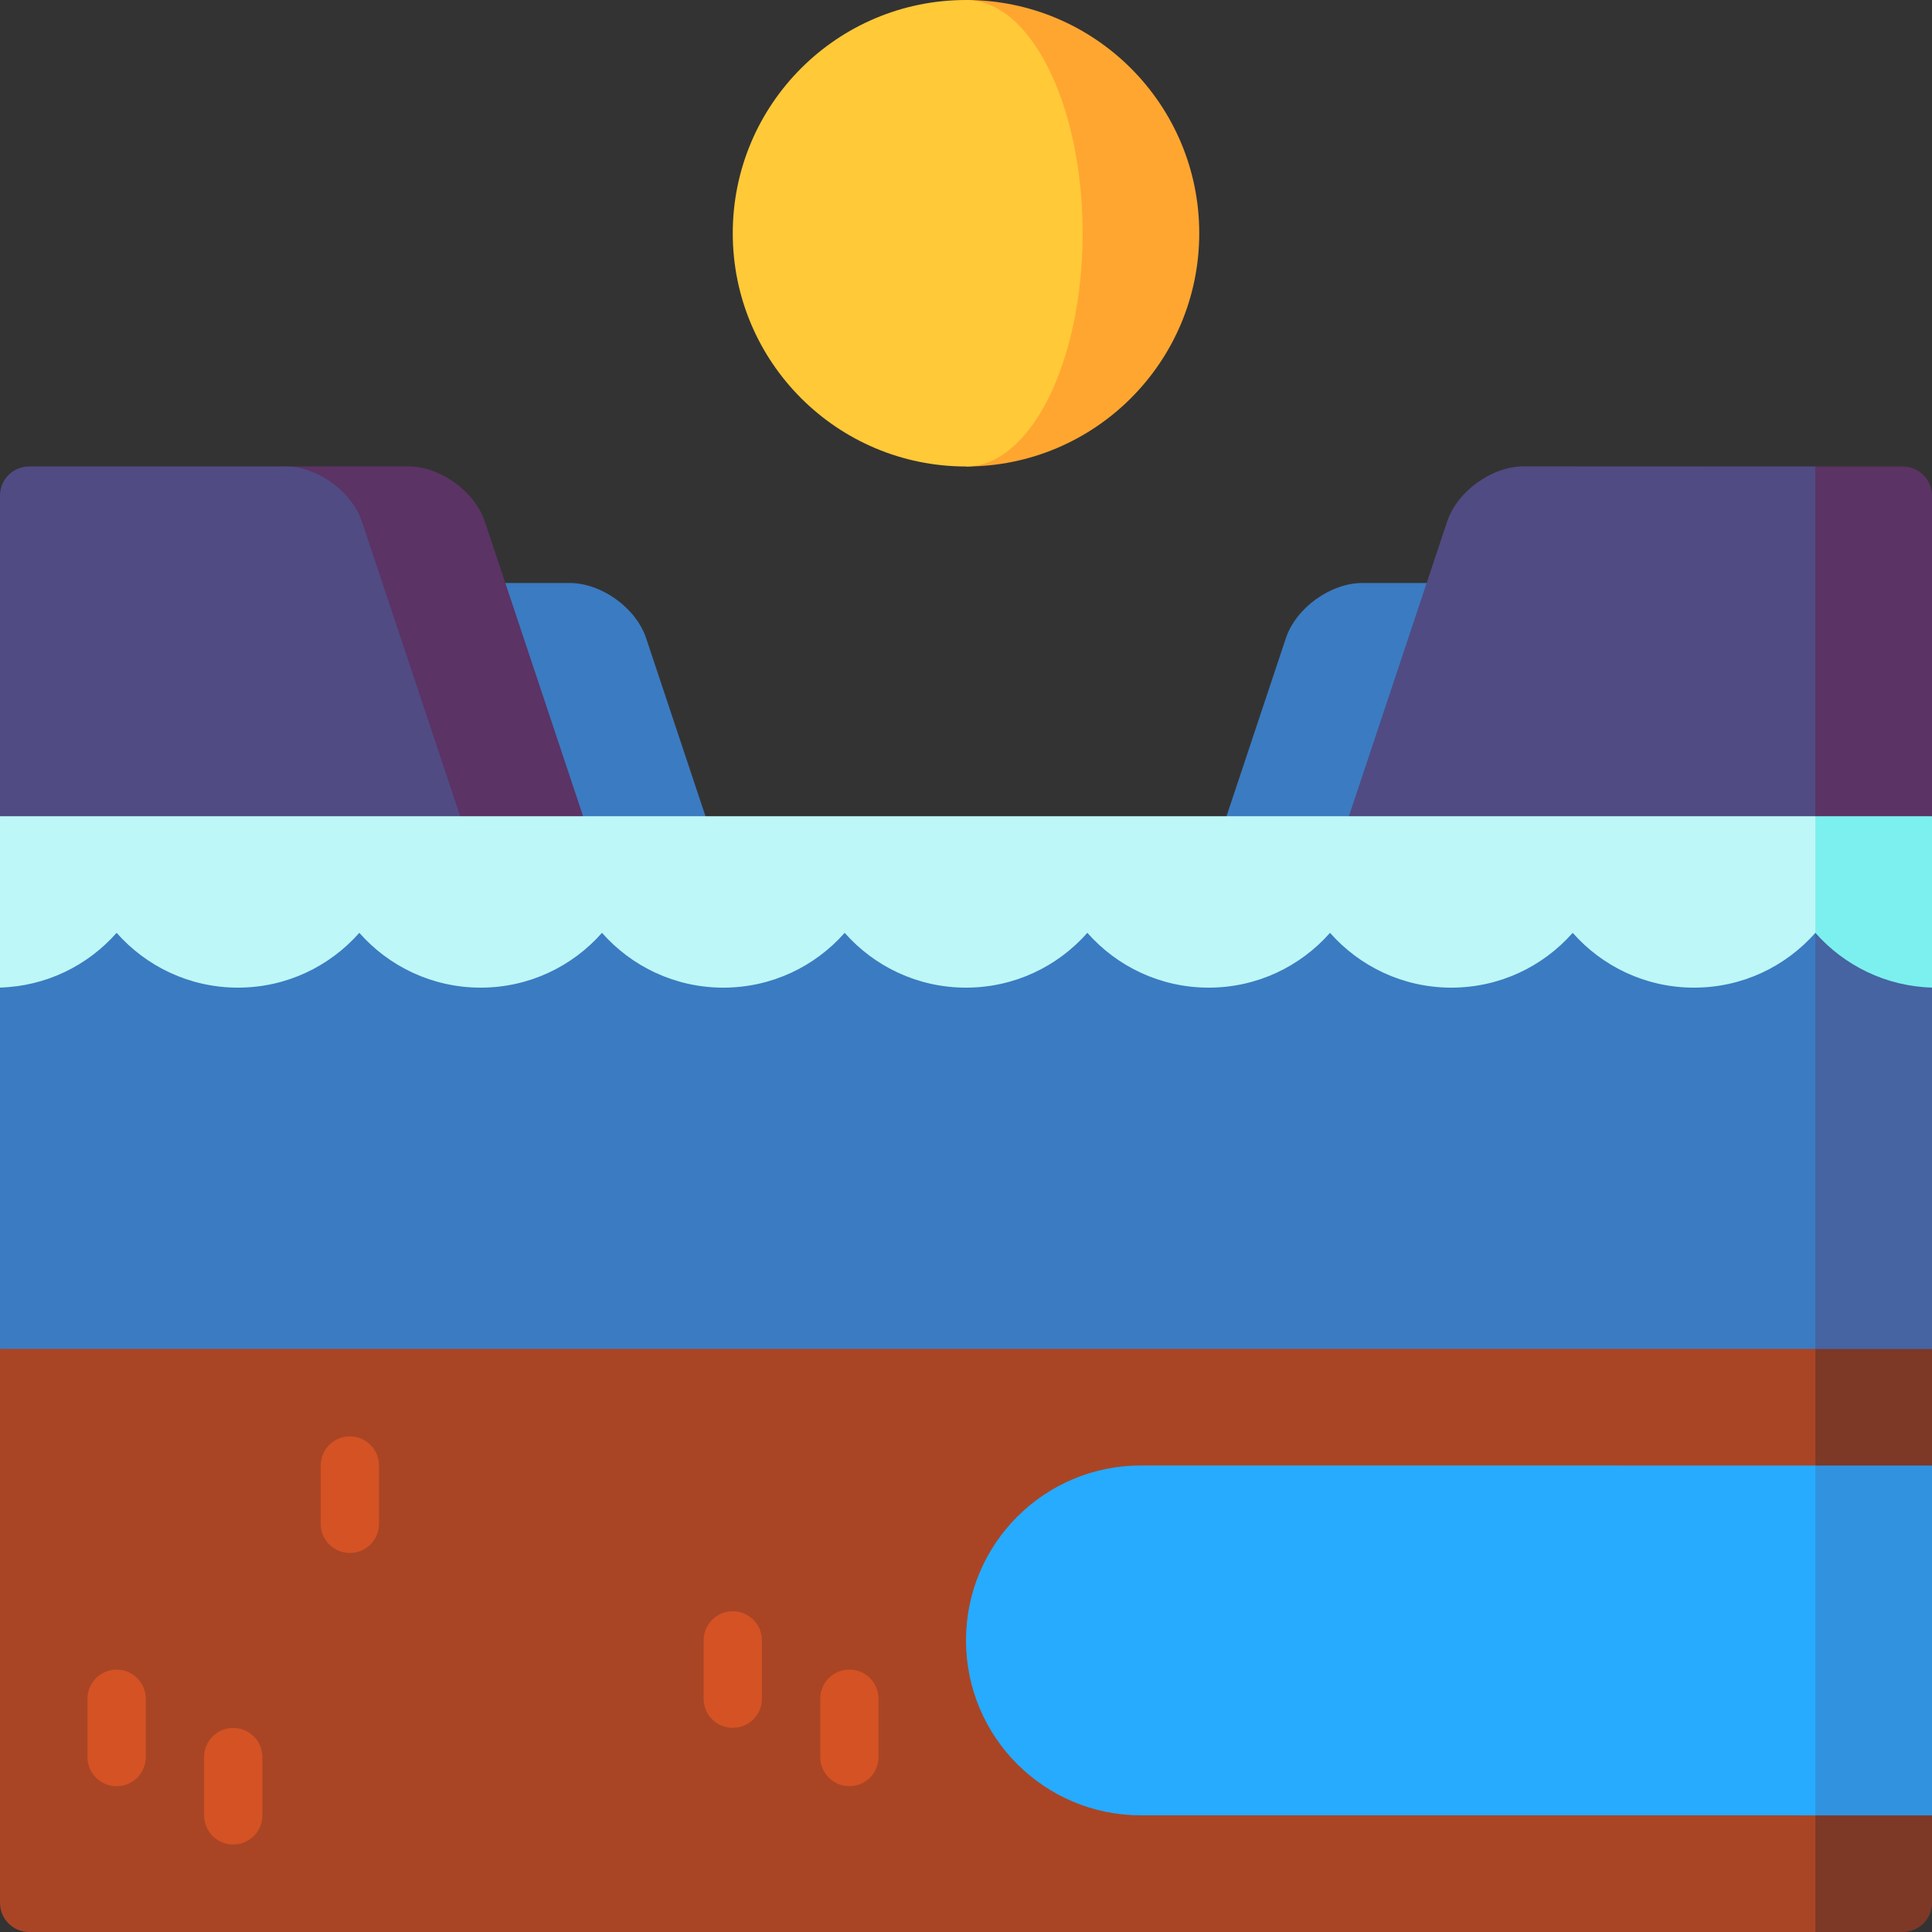 <svg id="Capa_1" enable-background="new 0 0 497 497" height="512" viewBox="0 0 497 497" width="512" xmlns="http://www.w3.org/2000/svg"><rect x="0" y="0" width="497" height="497" fill="#333333" stroke="none"/><path d="m437 302 60 45v30.001l-30 45 30 45v22.499c0 4.142-3.358 7.5-7.5 7.5h-22.5l-30-30z" fill="#7d3826"/><path d="m467 310.5h-422l-45 36.5v142.5c0 4.142 3.358 7.5 7.5 7.5h459.5z" fill="#a94525"/><path d="m467 377.001-45 45 45 45h30v-90z" fill="#3193e0"/><path d="m293.5 376.988c-24.853 0-45 20.147-45 45s20.147 45 45 45l173.5.013v-90z" fill="#26abff"/><path d="m497 209.97-60 30 30-119.97h22.5c4.142 0 7.5 3.358 7.5 7.5z" fill="#5b3364"/><path d="m166.228 164.2c-2.61-7.83-11.49-14.23-19.74-14.23l-31.43.01v89.99h76.43z" fill="#3b7bc1"/><path d="m124.74 134.2c-2.61-7.83-11.49-14.23-19.74-14.23l-31.43.01v119.99l76.43-30z" fill="#5b3364"/><path d="m93.12 134.2 25.26 75.77-44.81 30-73.57-30v-82.472c0-4.141 3.357-7.499 7.498-7.5l66.072-.018c5.37.07 11 2.82 14.96 6.91 2.07 2.14 3.7 4.64 4.59 7.31z" fill="#504b83"/><path d="m330.773 164.2c2.61-7.83 11.49-14.23 19.74-14.23l31.43.01v89.99h-76.43z" fill="#3b7bc1"/><path d="m392.001 119.97c-8.25 0-17.13 6.4-19.74 14.23l-25.26 75.77 120 45v-134.97z" fill="#504b83"/><path d="m437 284.056 60-30v-44.088h-30z" fill="#7cf0ee"/><path d="m467 290.556h-422l-45-36.5v-44.088h467z" fill="#bdf7f7"/><path d="m435.786 254.069c-12.435 0-23.588-5.458-31.214-14.101-7.626 8.643-18.78 14.101-31.214 14.101s-23.588-5.458-31.214-14.101c-7.626 8.643-18.78 14.101-31.214 14.101s-23.588-5.458-31.214-14.101c-7.626 8.643-18.78 14.101-31.214 14.101s-23.588-5.458-31.214-14.101c-7.626 8.643-18.78 14.101-31.214 14.101s-23.588-5.458-31.214-14.101c-7.626 8.643-18.78 14.101-31.214 14.101s-23.588-5.458-31.214-14.101c-7.626 8.643-18.78 14.101-31.214 14.101s-23.591-5.458-31.218-14.101c-7.377 8.36-18.055 13.741-30 14.084v92.948h467l15-29.991v-47.05l-15-29.991c-7.626 8.643-18.779 14.101-31.214 14.101z" fill="#3b7bc1"/><path d="m497 254.056c-11.945-.343-22.623-5.725-30-14.088v107.064h30z" fill="#4663a2"/><path d="m248.5 0v120c33.137 0 60-26.863 60-60s-26.863-60-60-60z" fill="#ffa630"/><path d="m278.5 60c0-33.137-13.431-60-30-60-33.137 0-60 26.863-60 60s26.863 60 60 60c16.569 0 30-26.863 30-60z" fill="#ffc938"/><g fill="#d45223"><path d="m30 459.5c-4.143 0-7.5-3.358-7.5-7.5v-15c0-4.142 3.357-7.5 7.5-7.5s7.5 3.358 7.5 7.5v15c0 4.142-3.357 7.5-7.5 7.5z"/><path d="m60 474.5c-4.143 0-7.5-3.358-7.5-7.5v-15c0-4.142 3.357-7.5 7.5-7.5s7.5 3.358 7.5 7.5v15c0 4.142-3.357 7.5-7.5 7.5z"/><path d="m218.5 459.488c-4.143 0-7.5-3.358-7.5-7.5v-15c0-4.142 3.357-7.5 7.5-7.5s7.5 3.358 7.5 7.5v15c0 4.143-3.357 7.5-7.5 7.5z"/><path d="m188.5 444.488c-4.143 0-7.5-3.358-7.5-7.5v-15c0-4.142 3.357-7.5 7.5-7.5s7.5 3.358 7.5 7.5v15c0 4.143-3.357 7.5-7.5 7.5z"/><path d="m90 399.5c-4.143 0-7.5-3.358-7.5-7.5v-15c0-4.142 3.357-7.5 7.5-7.5s7.5 3.358 7.5 7.5v15c0 4.142-3.357 7.5-7.5 7.5z"/></g></svg>